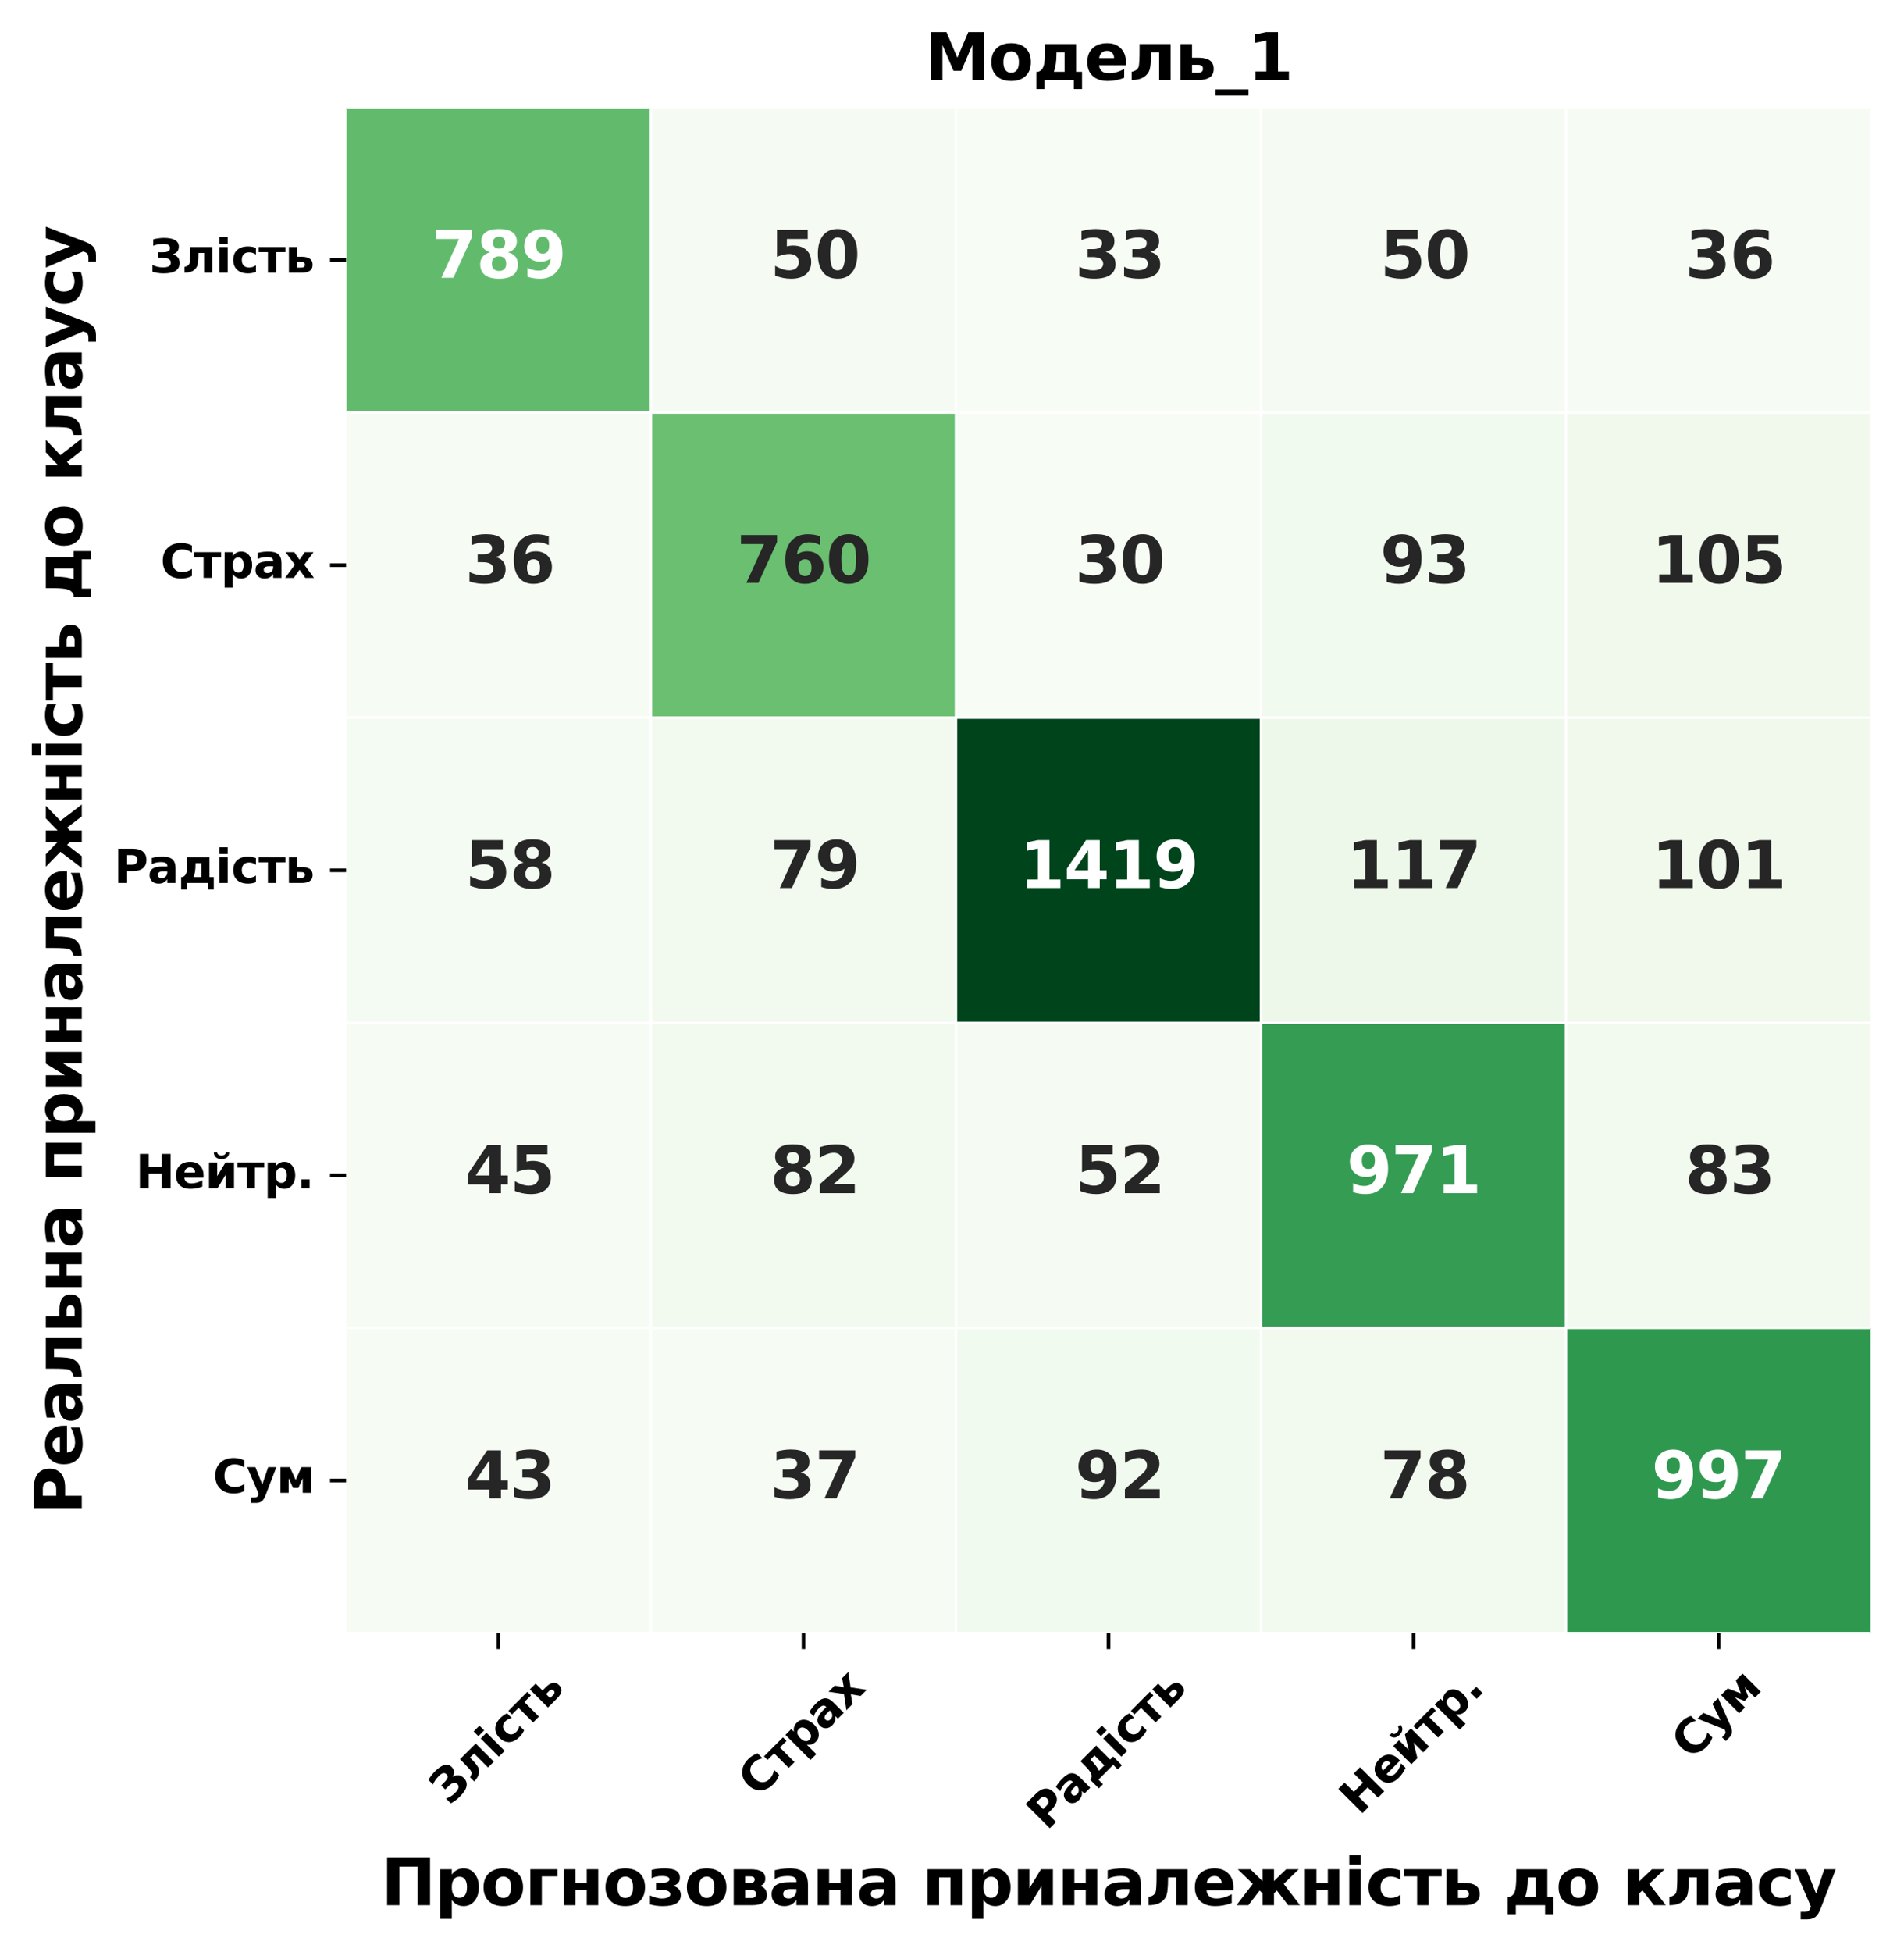 <?xml version="1.0" encoding="utf-8" standalone="no"?>
<!DOCTYPE svg PUBLIC "-//W3C//DTD SVG 1.1//EN"
  "http://www.w3.org/Graphics/SVG/1.1/DTD/svg11.dtd">
<svg xmlns:xlink="http://www.w3.org/1999/xlink" width="415.328pt" height="425.642pt" viewBox="0 0 415.328 425.642" xmlns="http://www.w3.org/2000/svg" version="1.1">
 <defs>
  <style type="text/css">*{stroke-linejoin: round; stroke-linecap: butt}</style>
 </defs>
 <g id="figure_1">
  <g id="patch_1">
   <path d="M 0 425.642 
L 415.328 425.642 
L 415.328 0 
L 0 0 
z
" style="fill: #ffffff"/>
  </g>
  <g id="axes_1">
   <g id="patch_2">
    <path d="M 75.488 356.088 
L 408.128 356.088 
L 408.128 23.448 
L 75.488 23.448 
z
" style="fill: #ffffff"/>
   </g>
   <g id="QuadMesh_1">
    <path d="M 75.488 23.448 
L 142.016 23.448 
L 142.016 89.976 
L 75.488 89.976 
L 75.488 23.448 
" clip-path="url(#p28da0e69fc)" style="fill: #62bb6d; stroke: #ffffff; stroke-width: 0.5"/>
    <path d="M 142.016 23.448 
L 208.544 23.448 
L 208.544 89.976 
L 142.016 89.976 
L 142.016 23.448 
" clip-path="url(#p28da0e69fc)" style="fill: #f5fbf3; stroke: #ffffff; stroke-width: 0.5"/>
    <path d="M 208.544 23.448 
L 275.072 23.448 
L 275.072 89.976 
L 208.544 89.976 
L 208.544 23.448 
" clip-path="url(#p28da0e69fc)" style="fill: #f7fcf5; stroke: #ffffff; stroke-width: 0.5"/>
    <path d="M 275.072 23.448 
L 341.6 23.448 
L 341.6 89.976 
L 275.072 89.976 
L 275.072 23.448 
" clip-path="url(#p28da0e69fc)" style="fill: #f5fbf3; stroke: #ffffff; stroke-width: 0.5"/>
    <path d="M 341.6 23.448 
L 408.128 23.448 
L 408.128 89.976 
L 341.6 89.976 
L 341.6 23.448 
" clip-path="url(#p28da0e69fc)" style="fill: #f6fcf4; stroke: #ffffff; stroke-width: 0.5"/>
    <path d="M 75.488 89.976 
L 142.016 89.976 
L 142.016 156.504 
L 75.488 156.504 
L 75.488 89.976 
" clip-path="url(#p28da0e69fc)" style="fill: #f6fcf4; stroke: #ffffff; stroke-width: 0.5"/>
    <path d="M 142.016 89.976 
L 208.544 89.976 
L 208.544 156.504 
L 142.016 156.504 
L 142.016 89.976 
" clip-path="url(#p28da0e69fc)" style="fill: #6abf71; stroke: #ffffff; stroke-width: 0.5"/>
    <path d="M 208.544 89.976 
L 275.072 89.976 
L 275.072 156.504 
L 208.544 156.504 
L 208.544 89.976 
" clip-path="url(#p28da0e69fc)" style="fill: #f7fcf5; stroke: #ffffff; stroke-width: 0.5"/>
    <path d="M 275.072 89.976 
L 341.6 89.976 
L 341.6 156.504 
L 275.072 156.504 
L 275.072 89.976 
" clip-path="url(#p28da0e69fc)" style="fill: #f1faee; stroke: #ffffff; stroke-width: 0.5"/>
    <path d="M 341.6 89.976 
L 408.128 89.976 
L 408.128 156.504 
L 341.6 156.504 
L 341.6 89.976 
" clip-path="url(#p28da0e69fc)" style="fill: #f0f9ec; stroke: #ffffff; stroke-width: 0.5"/>
    <path d="M 75.488 156.504 
L 142.016 156.504 
L 142.016 223.032 
L 75.488 223.032 
L 75.488 156.504 
" clip-path="url(#p28da0e69fc)" style="fill: #f4fbf2; stroke: #ffffff; stroke-width: 0.5"/>
    <path d="M 142.016 156.504 
L 208.544 156.504 
L 208.544 223.032 
L 142.016 223.032 
L 142.016 156.504 
" clip-path="url(#p28da0e69fc)" style="fill: #f2faef; stroke: #ffffff; stroke-width: 0.5"/>
    <path d="M 208.544 156.504 
L 275.072 156.504 
L 275.072 223.032 
L 208.544 223.032 
L 208.544 156.504 
" clip-path="url(#p28da0e69fc)" style="fill: #00441b; stroke: #ffffff; stroke-width: 0.5"/>
    <path d="M 275.072 156.504 
L 341.6 156.504 
L 341.6 223.032 
L 275.072 223.032 
L 275.072 156.504 
" clip-path="url(#p28da0e69fc)" style="fill: #eef8ea; stroke: #ffffff; stroke-width: 0.5"/>
    <path d="M 341.6 156.504 
L 408.128 156.504 
L 408.128 223.032 
L 341.6 223.032 
L 341.6 156.504 
" clip-path="url(#p28da0e69fc)" style="fill: #f0f9ec; stroke: #ffffff; stroke-width: 0.5"/>
    <path d="M 75.488 223.032 
L 142.016 223.032 
L 142.016 289.56 
L 75.488 289.56 
L 75.488 223.032 
" clip-path="url(#p28da0e69fc)" style="fill: #f6fcf4; stroke: #ffffff; stroke-width: 0.5"/>
    <path d="M 142.016 223.032 
L 208.544 223.032 
L 208.544 289.56 
L 142.016 289.56 
L 142.016 223.032 
" clip-path="url(#p28da0e69fc)" style="fill: #f2faef; stroke: #ffffff; stroke-width: 0.5"/>
    <path d="M 208.544 223.032 
L 275.072 223.032 
L 275.072 289.56 
L 208.544 289.56 
L 208.544 223.032 
" clip-path="url(#p28da0e69fc)" style="fill: #f5fbf2; stroke: #ffffff; stroke-width: 0.5"/>
    <path d="M 275.072 223.032 
L 341.6 223.032 
L 341.6 289.56 
L 275.072 289.56 
L 275.072 223.032 
" clip-path="url(#p28da0e69fc)" style="fill: #349d53; stroke: #ffffff; stroke-width: 0.5"/>
    <path d="M 341.6 223.032 
L 408.128 223.032 
L 408.128 289.56 
L 341.6 289.56 
L 341.6 223.032 
" clip-path="url(#p28da0e69fc)" style="fill: #f2faef; stroke: #ffffff; stroke-width: 0.5"/>
    <path d="M 75.488 289.56 
L 142.016 289.56 
L 142.016 356.088 
L 75.488 356.088 
L 75.488 289.56 
" clip-path="url(#p28da0e69fc)" style="fill: #f6fcf4; stroke: #ffffff; stroke-width: 0.5"/>
    <path d="M 142.016 289.56 
L 208.544 289.56 
L 208.544 356.088 
L 142.016 356.088 
L 142.016 289.56 
" clip-path="url(#p28da0e69fc)" style="fill: #f6fcf4; stroke: #ffffff; stroke-width: 0.5"/>
    <path d="M 208.544 289.56 
L 275.072 289.56 
L 275.072 356.088 
L 208.544 356.088 
L 208.544 289.56 
" clip-path="url(#p28da0e69fc)" style="fill: #f1faee; stroke: #ffffff; stroke-width: 0.5"/>
    <path d="M 275.072 289.56 
L 341.6 289.56 
L 341.6 356.088 
L 275.072 356.088 
L 275.072 289.56 
" clip-path="url(#p28da0e69fc)" style="fill: #f2faf0; stroke: #ffffff; stroke-width: 0.5"/>
    <path d="M 341.6 289.56 
L 408.128 289.56 
L 408.128 356.088 
L 341.6 356.088 
L 341.6 289.56 
" clip-path="url(#p28da0e69fc)" style="fill: #2f984f; stroke: #ffffff; stroke-width: 0.5"/>
   </g>
   <g id="matplotlib.axis_1">
    <g id="xtick_1">
     <g id="line2d_1">
      <defs>
       <path id="mf938a33ac4" d="M 0 0 
L 0 3.5 
" style="stroke: #000000; stroke-width: 0.8"/>
      </defs>
      <g>
       <use xlink:href="#mf938a33ac4" x="108.752" y="356.088" style="stroke: #000000; stroke-width: 0.8"/>
      </g>
     </g>
     <g id="text_1">
      <!-- Злість -->
      <g transform="translate(98.009 393.85) rotate(-45) scale(0.1 -0.1)">
       <defs>
        <path id="DejaVuSans-Bold-417" d="M 3163 2516 
Q 3634 2394 3879 2092 
Q 4125 1791 4125 1325 
Q 4125 631 3594 270 
Q 3063 -91 1950 -91 
Q 1491 -91 1125 -31 
Q 759 28 422 141 
L 422 1069 
Q 759 900 1092 814 
Q 1425 728 1903 728 
Q 2413 728 2667 893 
Q 2922 1059 2922 1369 
Q 2922 1688 2661 1852 
Q 2400 2016 1797 2016 
L 1222 2016 
L 1222 2791 
L 1822 2791 
Q 2369 2791 2591 2933 
Q 2813 3075 2813 3366 
Q 2813 3634 2597 3781 
Q 2381 3928 1956 3928 
Q 1513 3928 1128 3851 
Q 744 3775 528 3669 
L 528 4550 
Q 738 4622 1198 4686 
Q 1659 4750 1953 4750 
Q 2975 4750 3495 4451 
Q 4016 4153 4016 3553 
Q 4016 3144 3800 2883 
Q 3584 2622 3163 2516 
z
" transform="scale(0.016)"/>
        <path id="DejaVuSans-Bold-43b" d="M 353 0 
L 353 800 
Q 906 913 1031 1278 
Q 1125 1556 1125 2928 
L 1125 3500 
L 4150 3500 
L 4150 0 
L 3031 0 
L 3031 2700 
L 2244 2700 
L 2244 2584 
Q 2244 1213 2028 813 
Q 1591 0 353 0 
z
" transform="scale(0.016)"/>
        <path id="DejaVuSans-Bold-456" d="M 538 3500 
L 1656 3500 
L 1656 0 
L 538 0 
L 538 3500 
z
M 538 4863 
L 1656 4863 
L 1656 3950 
L 538 3950 
L 538 4863 
z
" transform="scale(0.016)"/>
        <path id="DejaVuSans-Bold-441" d="M 3366 3391 
L 3366 2478 
Q 3138 2634 2908 2709 
Q 2678 2784 2431 2784 
Q 1963 2784 1702 2511 
Q 1441 2238 1441 1747 
Q 1441 1256 1702 982 
Q 1963 709 2431 709 
Q 2694 709 2930 787 
Q 3166 866 3366 1019 
L 3366 103 
Q 3103 6 2833 -42 
Q 2563 -91 2291 -91 
Q 1344 -91 809 395 
Q 275 881 275 1747 
Q 275 2613 809 3098 
Q 1344 3584 2291 3584 
Q 2566 3584 2833 3536 
Q 3100 3488 3366 3391 
z
" transform="scale(0.016)"/>
        <path id="DejaVuSans-Bold-442" d="M 25 3500 
L 3681 3500 
L 3681 2809 
L 2413 2809 
L 2413 0 
L 1297 0 
L 1297 2809 
L 25 2809 
L 25 3500 
z
" transform="scale(0.016)"/>
        <path id="DejaVuSans-Bold-44c" d="M 2719 1094 
Q 2719 1291 2594 1388 
Q 2472 1481 2222 1481 
L 1656 1481 
L 1656 700 
L 2222 700 
Q 2469 700 2594 800 
Q 2719 897 2719 1094 
z
M 538 3500 
L 1656 3500 
L 1656 2172 
L 2291 2172 
Q 3000 2172 3381 1913 
Q 3766 1650 3766 1081 
Q 3766 513 3381 256 
Q 3000 0 2291 0 
L 538 0 
L 538 3500 
z
" transform="scale(0.016)"/>
       </defs>
       <use xlink:href="#DejaVuSans-Bold-417"/>
       <use xlink:href="#DejaVuSans-Bold-43b" x="71.045"/>
       <use xlink:href="#DejaVuSans-Bold-456" x="144.287"/>
       <use xlink:href="#DejaVuSans-Bold-441" x="178.564"/>
       <use xlink:href="#DejaVuSans-Bold-442" x="237.842"/>
       <use xlink:href="#DejaVuSans-Bold-44c" x="295.801"/>
      </g>
     </g>
    </g>
    <g id="xtick_2">
     <g id="line2d_2">
      <g>
       <use xlink:href="#mf938a33ac4" x="175.28" y="356.088" style="stroke: #000000; stroke-width: 0.8"/>
      </g>
     </g>
     <g id="text_2">
      <!-- Страх -->
      <g transform="translate(165.391 392.143) rotate(-45) scale(0.1 -0.1)">
       <defs>
        <path id="DejaVuSans-Bold-421" d="M 4288 256 
Q 3956 84 3597 -3 
Q 3238 -91 2847 -91 
Q 1681 -91 1000 561 
Q 319 1213 319 2328 
Q 319 3447 1000 4098 
Q 1681 4750 2847 4750 
Q 3238 4750 3597 4662 
Q 3956 4575 4288 4403 
L 4288 3438 
Q 3953 3666 3628 3772 
Q 3303 3878 2944 3878 
Q 2300 3878 1931 3465 
Q 1563 3053 1563 2328 
Q 1563 1606 1931 1193 
Q 2300 781 2944 781 
Q 3303 781 3628 887 
Q 3953 994 4288 1222 
L 4288 256 
z
" transform="scale(0.016)"/>
        <path id="DejaVuSans-Bold-440" d="M 1656 506 
L 1656 -1331 
L 538 -1331 
L 538 3500 
L 1656 3500 
L 1656 2988 
Q 1888 3294 2169 3439 
Q 2450 3584 2816 3584 
Q 3463 3584 3878 3070 
Q 4294 2556 4294 1747 
Q 4294 938 3878 423 
Q 3463 -91 2816 -91 
Q 2450 -91 2169 54 
Q 1888 200 1656 506 
z
M 2400 2772 
Q 2041 2772 1848 2508 
Q 1656 2244 1656 1747 
Q 1656 1250 1848 986 
Q 2041 722 2400 722 
Q 2759 722 2948 984 
Q 3138 1247 3138 1747 
Q 3138 2247 2948 2509 
Q 2759 2772 2400 2772 
z
" transform="scale(0.016)"/>
        <path id="DejaVuSans-Bold-430" d="M 2106 1575 
Q 1756 1575 1579 1456 
Q 1403 1338 1403 1106 
Q 1403 894 1545 773 
Q 1688 653 1941 653 
Q 2256 653 2472 879 
Q 2688 1106 2688 1447 
L 2688 1575 
L 2106 1575 
z
M 3816 1997 
L 3816 0 
L 2688 0 
L 2688 519 
Q 2463 200 2181 54 
Q 1900 -91 1497 -91 
Q 953 -91 614 226 
Q 275 544 275 1050 
Q 275 1666 698 1953 
Q 1122 2241 2028 2241 
L 2688 2241 
L 2688 2328 
Q 2688 2594 2478 2717 
Q 2269 2841 1825 2841 
Q 1466 2841 1156 2769 
Q 847 2697 581 2553 
L 581 3406 
Q 941 3494 1303 3539 
Q 1666 3584 2028 3584 
Q 2975 3584 3395 3211 
Q 3816 2838 3816 1997 
z
" transform="scale(0.016)"/>
        <path id="DejaVuSans-Bold-445" d="M 1422 1791 
L 159 3500 
L 1344 3500 
L 2059 2463 
L 2784 3500 
L 3969 3500 
L 2706 1797 
L 4031 0 
L 2847 0 
L 2059 1106 
L 1281 0 
L 97 0 
L 1422 1791 
z
" transform="scale(0.016)"/>
       </defs>
       <use xlink:href="#DejaVuSans-Bold-421"/>
       <use xlink:href="#DejaVuSans-Bold-442" x="73.389"/>
       <use xlink:href="#DejaVuSans-Bold-440" x="131.348"/>
       <use xlink:href="#DejaVuSans-Bold-430" x="202.93"/>
       <use xlink:href="#DejaVuSans-Bold-445" x="270.41"/>
      </g>
     </g>
    </g>
    <g id="xtick_3">
     <g id="line2d_3">
      <g>
       <use xlink:href="#mf938a33ac4" x="241.808" y="356.088" style="stroke: #000000; stroke-width: 0.8"/>
      </g>
     </g>
     <g id="text_3">
      <!-- Радість -->
      <g transform="translate(228.334 399.312) rotate(-45) scale(0.1 -0.1)">
       <defs>
        <path id="DejaVuSans-Bold-420" d="M 588 4666 
L 2584 4666 
Q 3475 4666 3951 4270 
Q 4428 3875 4428 3144 
Q 4428 2409 3951 2014 
Q 3475 1619 2584 1619 
L 1791 1619 
L 1791 0 
L 588 0 
L 588 4666 
z
M 1791 3794 
L 1791 2491 
L 2456 2491 
Q 2806 2491 2997 2661 
Q 3188 2831 3188 3144 
Q 3188 3456 2997 3625 
Q 2806 3794 2456 3794 
L 1791 3794 
z
" transform="scale(0.016)"/>
        <path id="DejaVuSans-Bold-434" d="M 547 800 
Q 903 919 1053 1314 
Q 1203 1709 1203 2838 
L 1203 3500 
L 4228 3500 
L 4228 800 
L 4809 800 
L 4809 -884 
L 4009 -884 
L 4009 0 
L 1159 0 
L 1159 -884 
L 359 -884 
L 359 800 
L 547 800 
z
M 3109 2700 
L 2322 2700 
L 2322 2603 
Q 2322 1456 2063 800 
L 3109 800 
L 3109 2700 
z
" transform="scale(0.016)"/>
       </defs>
       <use xlink:href="#DejaVuSans-Bold-420"/>
       <use xlink:href="#DejaVuSans-Bold-430" x="73.291"/>
       <use xlink:href="#DejaVuSans-Bold-434" x="140.771"/>
       <use xlink:href="#DejaVuSans-Bold-456" x="221.533"/>
       <use xlink:href="#DejaVuSans-Bold-441" x="255.811"/>
       <use xlink:href="#DejaVuSans-Bold-442" x="315.088"/>
       <use xlink:href="#DejaVuSans-Bold-44c" x="373.047"/>
      </g>
     </g>
    </g>
    <g id="xtick_4">
     <g id="line2d_4">
      <g>
       <use xlink:href="#mf938a33ac4" x="308.336" y="356.088" style="stroke: #000000; stroke-width: 0.8"/>
      </g>
     </g>
     <g id="text_4">
      <!-- Нейтр. -->
      <g transform="translate(296.548 396.009) rotate(-45) scale(0.1 -0.1)">
       <defs>
        <path id="DejaVuSans-Bold-41d" d="M 588 4666 
L 1791 4666 
L 1791 2888 
L 3566 2888 
L 3566 4666 
L 4769 4666 
L 4769 0 
L 3566 0 
L 3566 1978 
L 1791 1978 
L 1791 0 
L 588 0 
L 588 4666 
z
" transform="scale(0.016)"/>
        <path id="DejaVuSans-Bold-435" d="M 4031 1759 
L 4031 1441 
L 1416 1441 
Q 1456 1047 1700 850 
Q 1944 653 2381 653 
Q 2734 653 3104 758 
Q 3475 863 3866 1075 
L 3866 213 
Q 3469 63 3072 -14 
Q 2675 -91 2278 -91 
Q 1328 -91 801 392 
Q 275 875 275 1747 
Q 275 2603 792 3093 
Q 1309 3584 2216 3584 
Q 3041 3584 3536 3087 
Q 4031 2591 4031 1759 
z
M 2881 2131 
Q 2881 2450 2695 2645 
Q 2509 2841 2209 2841 
Q 1884 2841 1681 2658 
Q 1478 2475 1428 2131 
L 2881 2131 
z
" transform="scale(0.016)"/>
        <path id="DejaVuSans-Bold-439" d="M 3947 3500 
L 3947 0 
L 2828 0 
L 2828 1863 
L 1700 0 
L 538 0 
L 538 3500 
L 1656 3500 
L 1656 1638 
L 2784 3500 
L 3947 3500 
z
M 1194 4894 
L 1641 4894 
Q 1675 4675 1829 4559 
Q 1984 4444 2244 4444 
Q 2503 4444 2658 4559 
Q 2813 4675 2847 4894 
L 3294 4894 
Q 3275 4444 3003 4205 
Q 2731 3966 2244 3966 
Q 1756 3966 1484 4205 
Q 1213 4444 1194 4894 
z
" transform="scale(0.016)"/>
        <path id="DejaVuSans-Bold-2e" d="M 653 1209 
L 1778 1209 
L 1778 0 
L 653 0 
L 653 1209 
z
" transform="scale(0.016)"/>
       </defs>
       <use xlink:href="#DejaVuSans-Bold-41d"/>
       <use xlink:href="#DejaVuSans-Bold-435" x="83.691"/>
       <use xlink:href="#DejaVuSans-Bold-439" x="151.514"/>
       <use xlink:href="#DejaVuSans-Bold-442" x="221.582"/>
       <use xlink:href="#DejaVuSans-Bold-440" x="279.541"/>
       <use xlink:href="#DejaVuSans-Bold-2e" x="351.123"/>
      </g>
     </g>
    </g>
    <g id="xtick_5">
     <g id="line2d_5">
      <g>
       <use xlink:href="#mf938a33ac4" x="374.864" y="356.088" style="stroke: #000000; stroke-width: 0.8"/>
      </g>
     </g>
     <g id="text_5">
      <!-- Сум -->
      <g transform="translate(368.971 383.985) rotate(-45) scale(0.1 -0.1)">
       <defs>
        <path id="DejaVuSans-Bold-443" d="M 78 3500 
L 1197 3500 
L 2138 1125 
L 2938 3500 
L 4056 3500 
L 2584 -331 
Q 2363 -916 2067 -1148 
Q 1772 -1381 1288 -1381 
L 641 -1381 
L 641 -647 
L 991 -647 
Q 1275 -647 1404 -556 
Q 1534 -466 1606 -231 
L 1638 -134 
L 78 3500 
z
" transform="scale(0.016)"/>
        <path id="DejaVuSans-Bold-43c" d="M 538 3500 
L 1825 3500 
L 2613 1750 
L 3400 3500 
L 4691 3500 
L 4691 0 
L 3575 0 
L 3575 1984 
L 2984 672 
L 2250 672 
L 1656 1984 
L 1656 0 
L 538 0 
L 538 3500 
z
" transform="scale(0.016)"/>
       </defs>
       <use xlink:href="#DejaVuSans-Bold-421"/>
       <use xlink:href="#DejaVuSans-Bold-443" x="73.389"/>
       <use xlink:href="#DejaVuSans-Bold-43c" x="138.574"/>
      </g>
     </g>
    </g>
    <g id="text_6">
     <!-- Прогнозована приналежність до класу -->
     <g transform="translate(83.125 415.421) scale(0.14 -0.14)">
      <defs>
       <path id="DejaVuSans-Bold-41f" d="M 4769 4666 
L 4769 0 
L 3566 0 
L 3566 3756 
L 1791 3756 
L 1791 0 
L 588 0 
L 588 4666 
L 4769 4666 
z
" transform="scale(0.016)"/>
       <path id="DejaVuSans-Bold-43e" d="M 2203 2784 
Q 1831 2784 1636 2517 
Q 1441 2250 1441 1747 
Q 1441 1244 1636 976 
Q 1831 709 2203 709 
Q 2569 709 2762 976 
Q 2956 1244 2956 1747 
Q 2956 2250 2762 2517 
Q 2569 2784 2203 2784 
z
M 2203 3584 
Q 3106 3584 3614 3096 
Q 4122 2609 4122 1747 
Q 4122 884 3614 396 
Q 3106 -91 2203 -91 
Q 1297 -91 786 396 
Q 275 884 275 1747 
Q 275 2609 786 3096 
Q 1297 3584 2203 3584 
z
" transform="scale(0.016)"/>
       <path id="DejaVuSans-Bold-433" d="M 538 0 
L 538 3500 
L 3191 3500 
L 3191 2809 
L 1656 2809 
L 1656 0 
L 538 0 
z
" transform="scale(0.016)"/>
       <path id="DejaVuSans-Bold-43d" d="M 538 3500 
L 1656 3500 
L 1656 2169 
L 2766 2169 
L 2766 3500 
L 3884 3500 
L 3884 0 
L 2766 0 
L 2766 1478 
L 1656 1478 
L 1656 0 
L 538 0 
L 538 3500 
z
" transform="scale(0.016)"/>
       <path id="DejaVuSans-Bold-437" d="M 900 2181 
L 1413 2181 
Q 1872 2181 2039 2281 
Q 2206 2381 2206 2519 
Q 2206 2841 1469 2841 
Q 853 2841 472 2625 
L 472 3434 
Q 1041 3584 1713 3584 
Q 2500 3584 2862 3361 
Q 3225 3138 3225 2666 
Q 3225 2047 2541 1888 
Q 3313 1697 3313 994 
Q 3313 453 2888 181 
Q 2463 -91 1553 -91 
Q 875 -91 313 84 
L 313 947 
Q 1013 653 1428 653 
Q 1884 653 2089 776 
Q 2294 900 2294 1056 
Q 2294 1491 1394 1491 
L 900 1491 
L 900 2181 
z
" transform="scale(0.016)"/>
       <path id="DejaVuSans-Bold-432" d="M 2184 2181 
Q 2378 2181 2478 2261 
Q 2578 2341 2578 2497 
Q 2578 2653 2478 2731 
Q 2378 2809 2184 2809 
L 1656 2809 
L 1656 2181 
L 2184 2181 
z
M 2222 700 
Q 2469 700 2594 798 
Q 2719 897 2719 1094 
Q 2719 1288 2594 1384 
Q 2469 1481 2222 1481 
L 1656 1481 
L 1656 700 
L 2222 700 
z
M 538 3500 
L 2141 3500 
Q 2919 3500 3267 3279 
Q 3616 3059 3616 2575 
Q 3616 2319 3487 2139 
Q 3359 1959 3119 1872 
Q 3428 1788 3598 1561 
Q 3769 1334 3769 1003 
Q 3769 497 3403 248 
Q 3038 0 2294 0 
L 538 0 
L 538 3500 
z
" transform="scale(0.016)"/>
       <path id="DejaVuSans-Bold-20" transform="scale(0.016)"/>
       <path id="DejaVuSans-Bold-43f" d="M 3884 3500 
L 3884 0 
L 2766 0 
L 2766 2700 
L 1656 2700 
L 1656 0 
L 538 0 
L 538 3500 
L 3884 3500 
z
" transform="scale(0.016)"/>
       <path id="DejaVuSans-Bold-438" d="M 3947 3500 
L 3947 0 
L 2828 0 
L 2828 1863 
L 1700 0 
L 538 0 
L 538 3500 
L 1656 3500 
L 1656 1638 
L 2784 3500 
L 3947 3500 
z
" transform="scale(0.016)"/>
       <path id="DejaVuSans-Bold-436" d="M 94 0 
L 1678 2078 
L 216 3500 
L 1441 3500 
L 2625 2347 
L 2625 3500 
L 3744 3500 
L 3744 2347 
L 4928 3500 
L 6153 3500 
L 4691 2078 
L 6275 0 
L 5119 0 
L 4025 1431 
L 3744 1159 
L 3744 0 
L 2625 0 
L 2625 1159 
L 2344 1431 
L 1250 0 
L 94 0 
z
" transform="scale(0.016)"/>
       <path id="DejaVuSans-Bold-43a" d="M 538 3500 
L 1656 3500 
L 1656 2316 
L 2903 3500 
L 4128 3500 
L 2634 2078 
L 4250 0 
L 3094 0 
L 1972 1447 
L 1656 1147 
L 1656 0 
L 538 0 
L 538 3500 
z
" transform="scale(0.016)"/>
      </defs>
      <use xlink:href="#DejaVuSans-Bold-41f"/>
      <use xlink:href="#DejaVuSans-Bold-440" x="83.691"/>
      <use xlink:href="#DejaVuSans-Bold-43e" x="155.273"/>
      <use xlink:href="#DejaVuSans-Bold-433" x="223.975"/>
      <use xlink:href="#DejaVuSans-Bold-43d" x="276.221"/>
      <use xlink:href="#DejaVuSans-Bold-43e" x="345.312"/>
      <use xlink:href="#DejaVuSans-Bold-437" x="414.014"/>
      <use xlink:href="#DejaVuSans-Bold-43e" x="472.119"/>
      <use xlink:href="#DejaVuSans-Bold-432" x="540.82"/>
      <use xlink:href="#DejaVuSans-Bold-430" x="604.102"/>
      <use xlink:href="#DejaVuSans-Bold-43d" x="671.582"/>
      <use xlink:href="#DejaVuSans-Bold-430" x="740.674"/>
      <use xlink:href="#DejaVuSans-Bold-20" x="808.154"/>
      <use xlink:href="#DejaVuSans-Bold-43f" x="842.969"/>
      <use xlink:href="#DejaVuSans-Bold-440" x="912.061"/>
      <use xlink:href="#DejaVuSans-Bold-438" x="983.643"/>
      <use xlink:href="#DejaVuSans-Bold-43d" x="1053.711"/>
      <use xlink:href="#DejaVuSans-Bold-430" x="1122.803"/>
      <use xlink:href="#DejaVuSans-Bold-43b" x="1190.283"/>
      <use xlink:href="#DejaVuSans-Bold-435" x="1263.525"/>
      <use xlink:href="#DejaVuSans-Bold-436" x="1331.348"/>
      <use xlink:href="#DejaVuSans-Bold-43d" x="1430.859"/>
      <use xlink:href="#DejaVuSans-Bold-456" x="1499.951"/>
      <use xlink:href="#DejaVuSans-Bold-441" x="1534.229"/>
      <use xlink:href="#DejaVuSans-Bold-442" x="1593.506"/>
      <use xlink:href="#DejaVuSans-Bold-44c" x="1651.465"/>
      <use xlink:href="#DejaVuSans-Bold-20" x="1714.697"/>
      <use xlink:href="#DejaVuSans-Bold-434" x="1749.512"/>
      <use xlink:href="#DejaVuSans-Bold-43e" x="1830.273"/>
      <use xlink:href="#DejaVuSans-Bold-20" x="1898.975"/>
      <use xlink:href="#DejaVuSans-Bold-43a" x="1933.789"/>
      <use xlink:href="#DejaVuSans-Bold-43b" x="2001.66"/>
      <use xlink:href="#DejaVuSans-Bold-430" x="2074.902"/>
      <use xlink:href="#DejaVuSans-Bold-441" x="2142.383"/>
      <use xlink:href="#DejaVuSans-Bold-443" x="2201.66"/>
     </g>
    </g>
   </g>
   <g id="matplotlib.axis_2">
    <g id="ytick_1">
     <g id="line2d_6">
      <defs>
       <path id="m0239594448" d="M 0 0 
L -3.5 0 
" style="stroke: #000000; stroke-width: 0.8"/>
      </defs>
      <g>
       <use xlink:href="#m0239594448" x="75.488" y="56.712" style="stroke: #000000; stroke-width: 0.8"/>
      </g>
     </g>
     <g id="text_7">
      <!-- Злість -->
      <g transform="translate(32.584 59.472) scale(0.1 -0.1)">
       <use xlink:href="#DejaVuSans-Bold-417"/>
       <use xlink:href="#DejaVuSans-Bold-43b" x="71.045"/>
       <use xlink:href="#DejaVuSans-Bold-456" x="144.287"/>
       <use xlink:href="#DejaVuSans-Bold-441" x="178.564"/>
       <use xlink:href="#DejaVuSans-Bold-442" x="237.842"/>
       <use xlink:href="#DejaVuSans-Bold-44c" x="295.801"/>
      </g>
     </g>
    </g>
    <g id="ytick_2">
     <g id="line2d_7">
      <g>
       <use xlink:href="#m0239594448" x="75.488" y="123.24" style="stroke: #000000; stroke-width: 0.8"/>
      </g>
     </g>
     <g id="text_8">
      <!-- Страх -->
      <g transform="translate(34.998 126) scale(0.1 -0.1)">
       <use xlink:href="#DejaVuSans-Bold-421"/>
       <use xlink:href="#DejaVuSans-Bold-442" x="73.389"/>
       <use xlink:href="#DejaVuSans-Bold-440" x="131.348"/>
       <use xlink:href="#DejaVuSans-Bold-430" x="202.93"/>
       <use xlink:href="#DejaVuSans-Bold-445" x="270.41"/>
      </g>
     </g>
    </g>
    <g id="ytick_3">
     <g id="line2d_8">
      <g>
       <use xlink:href="#m0239594448" x="75.488" y="189.768" style="stroke: #000000; stroke-width: 0.8"/>
      </g>
     </g>
     <g id="text_9">
      <!-- Радість -->
      <g transform="translate(24.859 192.528) scale(0.1 -0.1)">
       <use xlink:href="#DejaVuSans-Bold-420"/>
       <use xlink:href="#DejaVuSans-Bold-430" x="73.291"/>
       <use xlink:href="#DejaVuSans-Bold-434" x="140.771"/>
       <use xlink:href="#DejaVuSans-Bold-456" x="221.533"/>
       <use xlink:href="#DejaVuSans-Bold-441" x="255.811"/>
       <use xlink:href="#DejaVuSans-Bold-442" x="315.088"/>
       <use xlink:href="#DejaVuSans-Bold-44c" x="373.047"/>
      </g>
     </g>
    </g>
    <g id="ytick_4">
     <g id="line2d_9">
      <g>
       <use xlink:href="#m0239594448" x="75.488" y="256.296" style="stroke: #000000; stroke-width: 0.8"/>
      </g>
     </g>
     <g id="text_10">
      <!-- Нейтр. -->
      <g transform="translate(29.579 259.08) scale(0.1 -0.1)">
       <use xlink:href="#DejaVuSans-Bold-41d"/>
       <use xlink:href="#DejaVuSans-Bold-435" x="83.691"/>
       <use xlink:href="#DejaVuSans-Bold-439" x="151.514"/>
       <use xlink:href="#DejaVuSans-Bold-442" x="221.582"/>
       <use xlink:href="#DejaVuSans-Bold-440" x="279.541"/>
       <use xlink:href="#DejaVuSans-Bold-2e" x="351.123"/>
      </g>
     </g>
    </g>
    <g id="ytick_5">
     <g id="line2d_10">
      <g>
       <use xlink:href="#m0239594448" x="75.488" y="322.824" style="stroke: #000000; stroke-width: 0.8"/>
      </g>
     </g>
     <g id="text_11">
      <!-- Сум -->
      <g transform="translate(46.457 325.506) scale(0.1 -0.1)">
       <use xlink:href="#DejaVuSans-Bold-421"/>
       <use xlink:href="#DejaVuSans-Bold-443" x="73.389"/>
       <use xlink:href="#DejaVuSans-Bold-43c" x="138.574"/>
      </g>
     </g>
    </g>
    <g id="text_12">
     <!-- Реальна приналежність до клаусу -->
     <g transform="translate(17.838 330.16) rotate(-90) scale(0.14 -0.14)">
      <use xlink:href="#DejaVuSans-Bold-420"/>
      <use xlink:href="#DejaVuSans-Bold-435" x="73.291"/>
      <use xlink:href="#DejaVuSans-Bold-430" x="141.113"/>
      <use xlink:href="#DejaVuSans-Bold-43b" x="208.594"/>
      <use xlink:href="#DejaVuSans-Bold-44c" x="281.836"/>
      <use xlink:href="#DejaVuSans-Bold-43d" x="345.068"/>
      <use xlink:href="#DejaVuSans-Bold-430" x="414.16"/>
      <use xlink:href="#DejaVuSans-Bold-20" x="481.641"/>
      <use xlink:href="#DejaVuSans-Bold-43f" x="516.455"/>
      <use xlink:href="#DejaVuSans-Bold-440" x="585.547"/>
      <use xlink:href="#DejaVuSans-Bold-438" x="657.129"/>
      <use xlink:href="#DejaVuSans-Bold-43d" x="727.197"/>
      <use xlink:href="#DejaVuSans-Bold-430" x="796.289"/>
      <use xlink:href="#DejaVuSans-Bold-43b" x="863.77"/>
      <use xlink:href="#DejaVuSans-Bold-435" x="937.012"/>
      <use xlink:href="#DejaVuSans-Bold-436" x="1004.834"/>
      <use xlink:href="#DejaVuSans-Bold-43d" x="1104.346"/>
      <use xlink:href="#DejaVuSans-Bold-456" x="1173.438"/>
      <use xlink:href="#DejaVuSans-Bold-441" x="1207.715"/>
      <use xlink:href="#DejaVuSans-Bold-442" x="1266.992"/>
      <use xlink:href="#DejaVuSans-Bold-44c" x="1324.951"/>
      <use xlink:href="#DejaVuSans-Bold-20" x="1388.184"/>
      <use xlink:href="#DejaVuSans-Bold-434" x="1422.998"/>
      <use xlink:href="#DejaVuSans-Bold-43e" x="1503.76"/>
      <use xlink:href="#DejaVuSans-Bold-20" x="1572.461"/>
      <use xlink:href="#DejaVuSans-Bold-43a" x="1607.275"/>
      <use xlink:href="#DejaVuSans-Bold-43b" x="1675.146"/>
      <use xlink:href="#DejaVuSans-Bold-430" x="1748.389"/>
      <use xlink:href="#DejaVuSans-Bold-443" x="1815.869"/>
      <use xlink:href="#DejaVuSans-Bold-441" x="1881.055"/>
      <use xlink:href="#DejaVuSans-Bold-443" x="1940.332"/>
     </g>
    </g>
   </g>
   <g id="text_13">
    <!-- 789 -->
    <g style="fill: #ffffff" transform="translate(94.141 60.576) scale(0.14 -0.14)">
     <defs>
      <path id="DejaVuSans-Bold-37" d="M 428 4666 
L 3944 4666 
L 3944 3988 
L 2125 0 
L 953 0 
L 2675 3781 
L 428 3781 
L 428 4666 
z
" transform="scale(0.016)"/>
      <path id="DejaVuSans-Bold-38" d="M 2228 2088 
Q 1891 2088 1709 1903 
Q 1528 1719 1528 1375 
Q 1528 1031 1709 848 
Q 1891 666 2228 666 
Q 2563 666 2741 848 
Q 2919 1031 2919 1375 
Q 2919 1722 2741 1905 
Q 2563 2088 2228 2088 
z
M 1350 2484 
Q 925 2613 709 2878 
Q 494 3144 494 3541 
Q 494 4131 934 4440 
Q 1375 4750 2228 4750 
Q 3075 4750 3515 4442 
Q 3956 4134 3956 3541 
Q 3956 3144 3739 2878 
Q 3522 2613 3097 2484 
Q 3572 2353 3814 2058 
Q 4056 1763 4056 1313 
Q 4056 619 3595 264 
Q 3134 -91 2228 -91 
Q 1319 -91 855 264 
Q 391 619 391 1313 
Q 391 1763 633 2058 
Q 875 2353 1350 2484 
z
M 1631 3419 
Q 1631 3141 1786 2991 
Q 1941 2841 2228 2841 
Q 2509 2841 2662 2991 
Q 2816 3141 2816 3419 
Q 2816 3697 2662 3845 
Q 2509 3994 2228 3994 
Q 1941 3994 1786 3844 
Q 1631 3694 1631 3419 
z
" transform="scale(0.016)"/>
      <path id="DejaVuSans-Bold-39" d="M 641 103 
L 641 966 
Q 928 831 1190 764 
Q 1453 697 1709 697 
Q 2247 697 2547 995 
Q 2847 1294 2900 1881 
Q 2688 1725 2447 1647 
Q 2206 1569 1925 1569 
Q 1209 1569 770 1986 
Q 331 2403 331 3084 
Q 331 3838 820 4291 
Q 1309 4744 2131 4744 
Q 3044 4744 3544 4128 
Q 4044 3513 4044 2388 
Q 4044 1231 3459 570 
Q 2875 -91 1856 -91 
Q 1528 -91 1228 -42 
Q 928 6 641 103 
z
M 2125 2350 
Q 2441 2350 2600 2554 
Q 2759 2759 2759 3169 
Q 2759 3575 2600 3781 
Q 2441 3988 2125 3988 
Q 1809 3988 1650 3781 
Q 1491 3575 1491 3169 
Q 1491 2759 1650 2554 
Q 1809 2350 2125 2350 
z
" transform="scale(0.016)"/>
     </defs>
     <use xlink:href="#DejaVuSans-Bold-37"/>
     <use xlink:href="#DejaVuSans-Bold-38" x="69.58"/>
     <use xlink:href="#DejaVuSans-Bold-39" x="139.16"/>
    </g>
   </g>
   <g id="text_14">
    <!--  50 -->
    <g style="fill: #262626" transform="translate(163.103 60.576) scale(0.14 -0.14)">
     <defs>
      <path id="DejaVuSans-Bold-35" d="M 678 4666 
L 3669 4666 
L 3669 3781 
L 1638 3781 
L 1638 3059 
Q 1775 3097 1914 3117 
Q 2053 3138 2203 3138 
Q 3056 3138 3531 2711 
Q 4006 2284 4006 1522 
Q 4006 766 3489 337 
Q 2972 -91 2053 -91 
Q 1656 -91 1267 -14 
Q 878 63 494 219 
L 494 1166 
Q 875 947 1217 837 
Q 1559 728 1863 728 
Q 2300 728 2551 942 
Q 2803 1156 2803 1522 
Q 2803 1891 2551 2103 
Q 2300 2316 1863 2316 
Q 1603 2316 1309 2248 
Q 1016 2181 678 2041 
L 678 4666 
z
" transform="scale(0.016)"/>
      <path id="DejaVuSans-Bold-30" d="M 2944 2338 
Q 2944 3213 2780 3570 
Q 2616 3928 2228 3928 
Q 1841 3928 1675 3570 
Q 1509 3213 1509 2338 
Q 1509 1453 1675 1090 
Q 1841 728 2228 728 
Q 2613 728 2778 1090 
Q 2944 1453 2944 2338 
z
M 4147 2328 
Q 4147 1169 3647 539 
Q 3147 -91 2228 -91 
Q 1306 -91 806 539 
Q 306 1169 306 2328 
Q 306 3491 806 4120 
Q 1306 4750 2228 4750 
Q 3147 4750 3647 4120 
Q 4147 3491 4147 2328 
z
" transform="scale(0.016)"/>
     </defs>
     <use xlink:href="#DejaVuSans-Bold-20"/>
     <use xlink:href="#DejaVuSans-Bold-35" x="34.814"/>
     <use xlink:href="#DejaVuSans-Bold-30" x="104.395"/>
    </g>
   </g>
   <g id="text_15">
    <!--  33 -->
    <g style="fill: #262626" transform="translate(229.631 60.576) scale(0.14 -0.14)">
     <defs>
      <path id="DejaVuSans-Bold-33" d="M 2981 2516 
Q 3453 2394 3698 2092 
Q 3944 1791 3944 1325 
Q 3944 631 3412 270 
Q 2881 -91 1863 -91 
Q 1503 -91 1142 -33 
Q 781 25 428 141 
L 428 1069 
Q 766 900 1098 814 
Q 1431 728 1753 728 
Q 2231 728 2486 893 
Q 2741 1059 2741 1369 
Q 2741 1688 2480 1852 
Q 2219 2016 1709 2016 
L 1228 2016 
L 1228 2791 
L 1734 2791 
Q 2188 2791 2409 2933 
Q 2631 3075 2631 3366 
Q 2631 3634 2415 3781 
Q 2200 3928 1806 3928 
Q 1516 3928 1219 3862 
Q 922 3797 628 3669 
L 628 4550 
Q 984 4650 1334 4700 
Q 1684 4750 2022 4750 
Q 2931 4750 3382 4451 
Q 3834 4153 3834 3553 
Q 3834 3144 3618 2883 
Q 3403 2622 2981 2516 
z
" transform="scale(0.016)"/>
     </defs>
     <use xlink:href="#DejaVuSans-Bold-20"/>
     <use xlink:href="#DejaVuSans-Bold-33" x="34.814"/>
     <use xlink:href="#DejaVuSans-Bold-33" x="104.395"/>
    </g>
   </g>
   <g id="text_16">
    <!--  50 -->
    <g style="fill: #262626" transform="translate(296.159 60.576) scale(0.14 -0.14)">
     <use xlink:href="#DejaVuSans-Bold-20"/>
     <use xlink:href="#DejaVuSans-Bold-35" x="34.814"/>
     <use xlink:href="#DejaVuSans-Bold-30" x="104.395"/>
    </g>
   </g>
   <g id="text_17">
    <!--  36 -->
    <g style="fill: #262626" transform="translate(362.687 60.576) scale(0.14 -0.14)">
     <defs>
      <path id="DejaVuSans-Bold-36" d="M 2316 2303 
Q 2000 2303 1842 2098 
Q 1684 1894 1684 1484 
Q 1684 1075 1842 870 
Q 2000 666 2316 666 
Q 2634 666 2792 870 
Q 2950 1075 2950 1484 
Q 2950 1894 2792 2098 
Q 2634 2303 2316 2303 
z
M 3803 4544 
L 3803 3681 
Q 3506 3822 3243 3889 
Q 2981 3956 2731 3956 
Q 2194 3956 1894 3657 
Q 1594 3359 1544 2772 
Q 1750 2925 1990 3001 
Q 2231 3078 2516 3078 
Q 3231 3078 3670 2659 
Q 4109 2241 4109 1563 
Q 4109 813 3618 361 
Q 3128 -91 2303 -91 
Q 1394 -91 895 523 
Q 397 1138 397 2266 
Q 397 3422 980 4083 
Q 1563 4744 2578 4744 
Q 2900 4744 3203 4694 
Q 3506 4644 3803 4544 
z
" transform="scale(0.016)"/>
     </defs>
     <use xlink:href="#DejaVuSans-Bold-20"/>
     <use xlink:href="#DejaVuSans-Bold-33" x="34.814"/>
     <use xlink:href="#DejaVuSans-Bold-36" x="104.395"/>
    </g>
   </g>
   <g id="text_18">
    <!--  36 -->
    <g style="fill: #262626" transform="translate(96.575 127.104) scale(0.14 -0.14)">
     <use xlink:href="#DejaVuSans-Bold-20"/>
     <use xlink:href="#DejaVuSans-Bold-33" x="34.814"/>
     <use xlink:href="#DejaVuSans-Bold-36" x="104.395"/>
    </g>
   </g>
   <g id="text_19">
    <!-- 760 -->
    <g style="fill: #262626" transform="translate(160.669 127.104) scale(0.14 -0.14)">
     <use xlink:href="#DejaVuSans-Bold-37"/>
     <use xlink:href="#DejaVuSans-Bold-36" x="69.58"/>
     <use xlink:href="#DejaVuSans-Bold-30" x="139.16"/>
    </g>
   </g>
   <g id="text_20">
    <!--  30 -->
    <g style="fill: #262626" transform="translate(229.631 127.104) scale(0.14 -0.14)">
     <use xlink:href="#DejaVuSans-Bold-20"/>
     <use xlink:href="#DejaVuSans-Bold-33" x="34.814"/>
     <use xlink:href="#DejaVuSans-Bold-30" x="104.395"/>
    </g>
   </g>
   <g id="text_21">
    <!--  93 -->
    <g style="fill: #262626" transform="translate(296.159 127.104) scale(0.14 -0.14)">
     <use xlink:href="#DejaVuSans-Bold-20"/>
     <use xlink:href="#DejaVuSans-Bold-39" x="34.814"/>
     <use xlink:href="#DejaVuSans-Bold-33" x="104.395"/>
    </g>
   </g>
   <g id="text_22">
    <!-- 105 -->
    <g style="fill: #262626" transform="translate(360.253 127.104) scale(0.14 -0.14)">
     <defs>
      <path id="DejaVuSans-Bold-31" d="M 750 831 
L 1813 831 
L 1813 3847 
L 722 3622 
L 722 4441 
L 1806 4666 
L 2950 4666 
L 2950 831 
L 4013 831 
L 4013 0 
L 750 0 
L 750 831 
z
" transform="scale(0.016)"/>
     </defs>
     <use xlink:href="#DejaVuSans-Bold-31"/>
     <use xlink:href="#DejaVuSans-Bold-30" x="69.58"/>
     <use xlink:href="#DejaVuSans-Bold-35" x="139.16"/>
    </g>
   </g>
   <g id="text_23">
    <!--  58 -->
    <g style="fill: #262626" transform="translate(96.575 193.632) scale(0.14 -0.14)">
     <use xlink:href="#DejaVuSans-Bold-20"/>
     <use xlink:href="#DejaVuSans-Bold-35" x="34.814"/>
     <use xlink:href="#DejaVuSans-Bold-38" x="104.395"/>
    </g>
   </g>
   <g id="text_24">
    <!--  79 -->
    <g style="fill: #262626" transform="translate(163.103 193.632) scale(0.14 -0.14)">
     <use xlink:href="#DejaVuSans-Bold-20"/>
     <use xlink:href="#DejaVuSans-Bold-37" x="34.814"/>
     <use xlink:href="#DejaVuSans-Bold-39" x="104.395"/>
    </g>
   </g>
   <g id="text_25">
    <!-- 1419 -->
    <g style="fill: #ffffff" transform="translate(222.327 193.632) scale(0.14 -0.14)">
     <defs>
      <path id="DejaVuSans-Bold-34" d="M 2356 3675 
L 1038 1722 
L 2356 1722 
L 2356 3675 
z
M 2156 4666 
L 3494 4666 
L 3494 1722 
L 4159 1722 
L 4159 850 
L 3494 850 
L 3494 0 
L 2356 0 
L 2356 850 
L 288 850 
L 288 1881 
L 2156 4666 
z
" transform="scale(0.016)"/>
     </defs>
     <use xlink:href="#DejaVuSans-Bold-31"/>
     <use xlink:href="#DejaVuSans-Bold-34" x="69.58"/>
     <use xlink:href="#DejaVuSans-Bold-31" x="139.16"/>
     <use xlink:href="#DejaVuSans-Bold-39" x="208.74"/>
    </g>
   </g>
   <g id="text_26">
    <!-- 117 -->
    <g style="fill: #262626" transform="translate(293.725 193.632) scale(0.14 -0.14)">
     <use xlink:href="#DejaVuSans-Bold-31"/>
     <use xlink:href="#DejaVuSans-Bold-31" x="69.58"/>
     <use xlink:href="#DejaVuSans-Bold-37" x="139.16"/>
    </g>
   </g>
   <g id="text_27">
    <!-- 101 -->
    <g style="fill: #262626" transform="translate(360.253 193.632) scale(0.14 -0.14)">
     <use xlink:href="#DejaVuSans-Bold-31"/>
     <use xlink:href="#DejaVuSans-Bold-30" x="69.58"/>
     <use xlink:href="#DejaVuSans-Bold-31" x="139.16"/>
    </g>
   </g>
   <g id="text_28">
    <!--  45 -->
    <g style="fill: #262626" transform="translate(96.575 260.16) scale(0.14 -0.14)">
     <use xlink:href="#DejaVuSans-Bold-20"/>
     <use xlink:href="#DejaVuSans-Bold-34" x="34.814"/>
     <use xlink:href="#DejaVuSans-Bold-35" x="104.395"/>
    </g>
   </g>
   <g id="text_29">
    <!--  82 -->
    <g style="fill: #262626" transform="translate(163.103 260.16) scale(0.14 -0.14)">
     <defs>
      <path id="DejaVuSans-Bold-32" d="M 1844 884 
L 3897 884 
L 3897 0 
L 506 0 
L 506 884 
L 2209 2388 
Q 2438 2594 2547 2791 
Q 2656 2988 2656 3200 
Q 2656 3528 2436 3728 
Q 2216 3928 1850 3928 
Q 1569 3928 1234 3808 
Q 900 3688 519 3450 
L 519 4475 
Q 925 4609 1322 4679 
Q 1719 4750 2100 4750 
Q 2938 4750 3402 4381 
Q 3866 4013 3866 3353 
Q 3866 2972 3669 2642 
Q 3472 2313 2841 1759 
L 1844 884 
z
" transform="scale(0.016)"/>
     </defs>
     <use xlink:href="#DejaVuSans-Bold-20"/>
     <use xlink:href="#DejaVuSans-Bold-38" x="34.814"/>
     <use xlink:href="#DejaVuSans-Bold-32" x="104.395"/>
    </g>
   </g>
   <g id="text_30">
    <!--  52 -->
    <g style="fill: #262626" transform="translate(229.631 260.16) scale(0.14 -0.14)">
     <use xlink:href="#DejaVuSans-Bold-20"/>
     <use xlink:href="#DejaVuSans-Bold-35" x="34.814"/>
     <use xlink:href="#DejaVuSans-Bold-32" x="104.395"/>
    </g>
   </g>
   <g id="text_31">
    <!-- 971 -->
    <g style="fill: #ffffff" transform="translate(293.725 260.16) scale(0.14 -0.14)">
     <use xlink:href="#DejaVuSans-Bold-39"/>
     <use xlink:href="#DejaVuSans-Bold-37" x="69.58"/>
     <use xlink:href="#DejaVuSans-Bold-31" x="139.16"/>
    </g>
   </g>
   <g id="text_32">
    <!--  83 -->
    <g style="fill: #262626" transform="translate(362.687 260.16) scale(0.14 -0.14)">
     <use xlink:href="#DejaVuSans-Bold-20"/>
     <use xlink:href="#DejaVuSans-Bold-38" x="34.814"/>
     <use xlink:href="#DejaVuSans-Bold-33" x="104.395"/>
    </g>
   </g>
   <g id="text_33">
    <!--  43 -->
    <g style="fill: #262626" transform="translate(96.575 326.688) scale(0.14 -0.14)">
     <use xlink:href="#DejaVuSans-Bold-20"/>
     <use xlink:href="#DejaVuSans-Bold-34" x="34.814"/>
     <use xlink:href="#DejaVuSans-Bold-33" x="104.395"/>
    </g>
   </g>
   <g id="text_34">
    <!--  37 -->
    <g style="fill: #262626" transform="translate(163.103 326.688) scale(0.14 -0.14)">
     <use xlink:href="#DejaVuSans-Bold-20"/>
     <use xlink:href="#DejaVuSans-Bold-33" x="34.814"/>
     <use xlink:href="#DejaVuSans-Bold-37" x="104.395"/>
    </g>
   </g>
   <g id="text_35">
    <!--  92 -->
    <g style="fill: #262626" transform="translate(229.631 326.688) scale(0.14 -0.14)">
     <use xlink:href="#DejaVuSans-Bold-20"/>
     <use xlink:href="#DejaVuSans-Bold-39" x="34.814"/>
     <use xlink:href="#DejaVuSans-Bold-32" x="104.395"/>
    </g>
   </g>
   <g id="text_36">
    <!--  78 -->
    <g style="fill: #262626" transform="translate(296.159 326.688) scale(0.14 -0.14)">
     <use xlink:href="#DejaVuSans-Bold-20"/>
     <use xlink:href="#DejaVuSans-Bold-37" x="34.814"/>
     <use xlink:href="#DejaVuSans-Bold-38" x="104.395"/>
    </g>
   </g>
   <g id="text_37">
    <!-- 997 -->
    <g style="fill: #ffffff" transform="translate(360.253 326.688) scale(0.14 -0.14)">
     <use xlink:href="#DejaVuSans-Bold-39"/>
     <use xlink:href="#DejaVuSans-Bold-39" x="69.58"/>
     <use xlink:href="#DejaVuSans-Bold-37" x="139.16"/>
    </g>
   </g>
   <g id="text_38">
    <!-- Модель_1 -->
    <g transform="translate(201.707 17.448) scale(0.14 -0.14)">
     <defs>
      <path id="DejaVuSans-Bold-41c" d="M 588 4666 
L 2119 4666 
L 3181 2169 
L 4250 4666 
L 5778 4666 
L 5778 0 
L 4641 0 
L 4641 3413 
L 3566 897 
L 2803 897 
L 1728 3413 
L 1728 0 
L 588 0 
L 588 4666 
z
" transform="scale(0.016)"/>
      <path id="DejaVuSans-Bold-5f" d="M 3200 -916 
L 3200 -1509 
L 0 -1509 
L 0 -916 
L 3200 -916 
z
" transform="scale(0.016)"/>
     </defs>
     <use xlink:href="#DejaVuSans-Bold-41c"/>
     <use xlink:href="#DejaVuSans-Bold-43e" x="99.512"/>
     <use xlink:href="#DejaVuSans-Bold-434" x="168.213"/>
     <use xlink:href="#DejaVuSans-Bold-435" x="248.975"/>
     <use xlink:href="#DejaVuSans-Bold-43b" x="316.797"/>
     <use xlink:href="#DejaVuSans-Bold-44c" x="390.039"/>
     <use xlink:href="#DejaVuSans-Bold-5f" x="453.271"/>
     <use xlink:href="#DejaVuSans-Bold-31" x="503.271"/>
    </g>
   </g>
  </g>
 </g>
 <defs>
  <clipPath id="p28da0e69fc">
   <rect x="75.488" y="23.448" width="332.64" height="332.64"/>
  </clipPath>
 </defs>
</svg>
